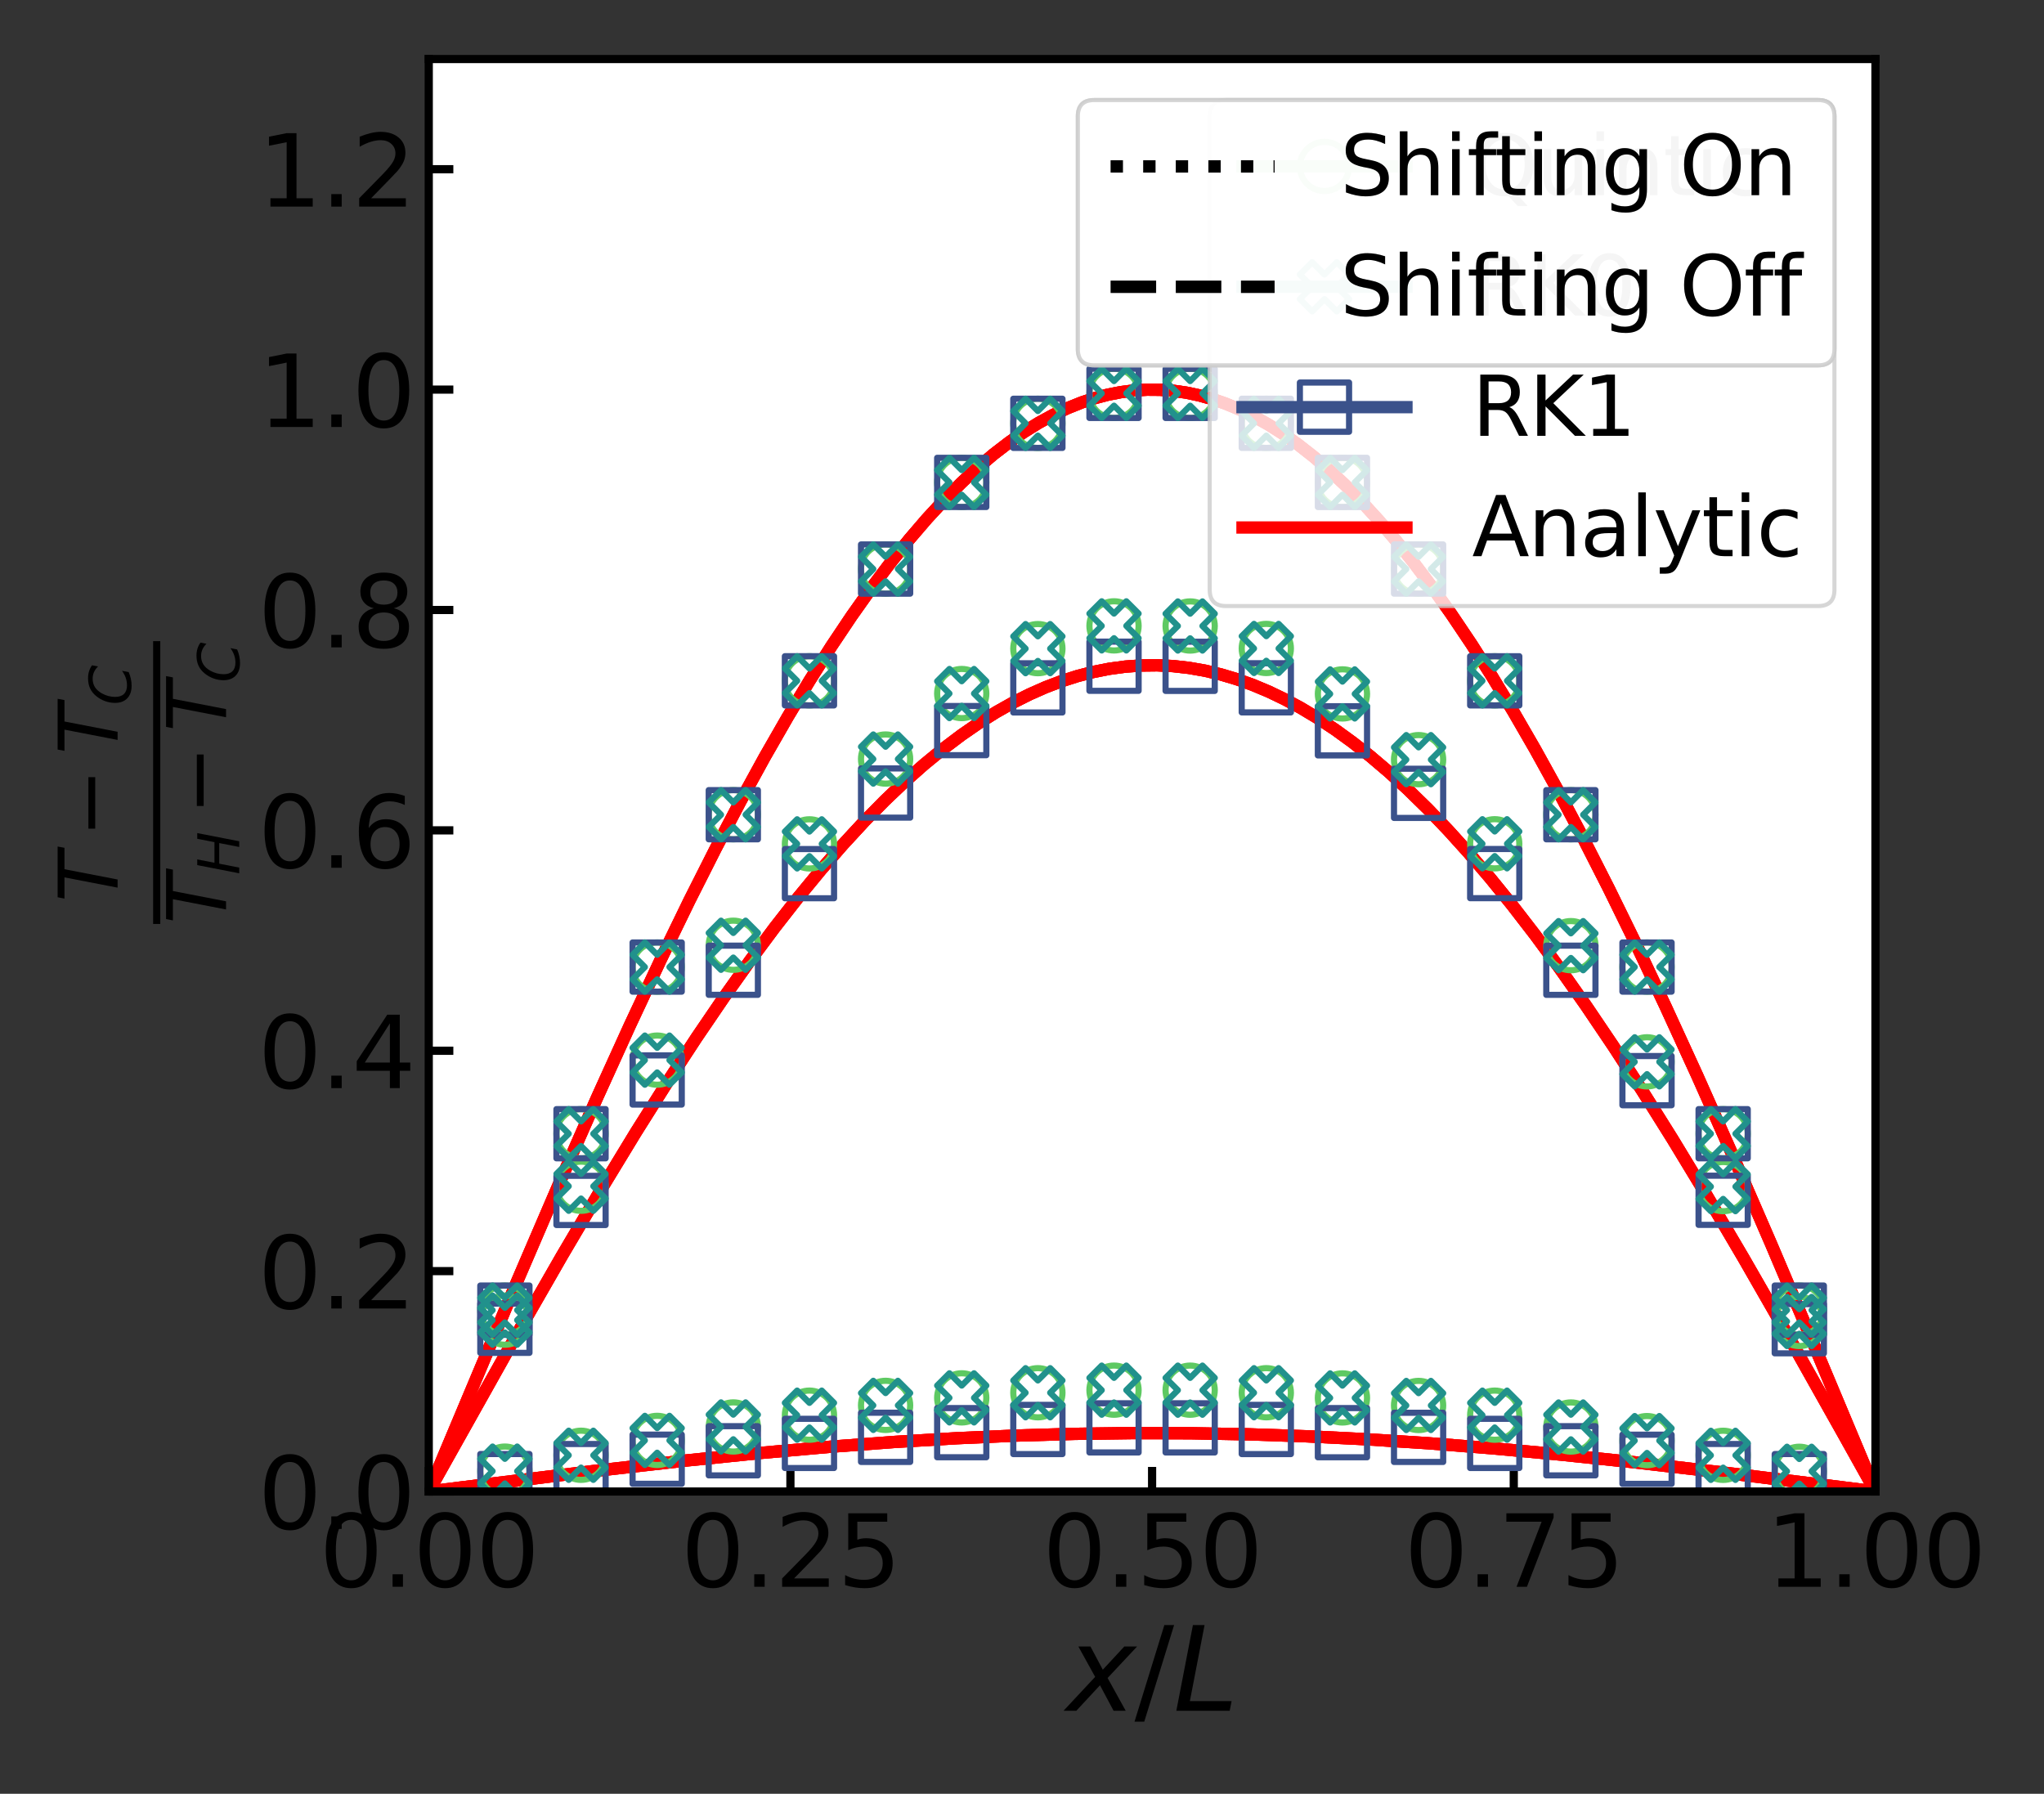 <?xml version="1.0" encoding="utf-8" standalone="no"?>
<!DOCTYPE svg PUBLIC "-//W3C//DTD SVG 1.1//EN"
  "http://www.w3.org/Graphics/SVG/1.1/DTD/svg11.dtd">
<svg xmlns:xlink="http://www.w3.org/1999/xlink" width="498.611pt" height="437.526pt" viewBox="0 0 498.611 437.526" xmlns="http://www.w3.org/2000/svg" version="1.1">
 <rect x="0" y="0" width="498.611" height="437.526" fill="#333333" stroke="none"/>
 <defs>
  <style type="text/css">*{stroke-linejoin: round; stroke-linecap: butt}</style>
 </defs>
 <g id="figure_1">
  <g id="patch_1">
   <path d="M 0 437.526 
L 498.611 437.526 
L 498.611 0 
L 0 0 
L 0 437.526 
z
" style="fill: none"/>
  </g>
  <g id="axes_1">
   <g id="patch_2">
    <path d="M 104.588 363.8 
L 457.493 363.8 
L 457.493 14.4 
L 104.588 14.4 
z
" style="fill: #ffffff"/>
   </g>
   <g id="line2d_1">
    <path d="M 104.588 363.8 
L 125.43 314.218 
L 136.381 288.743 
L 145.565 267.916 
L 153.69 250.022 
L 161.109 234.201 
L 168.174 219.658 
L 174.533 207.055 
L 180.538 195.612 
L 186.543 184.65 
L 192.196 174.8 
L 197.494 166 
L 202.793 157.639 
L 207.739 150.25 
L 212.685 143.274 
L 217.277 137.179 
L 221.869 131.463 
L 226.108 126.531 
L 230.347 121.936 
L 234.587 117.686 
L 238.472 114.098 
L 242.358 110.809 
L 246.244 107.822 
L 249.777 105.373 
L 253.309 103.179 
L 256.842 101.243 
L 260.374 99.566 
L 263.907 98.151 
L 267.086 97.102 
L 270.266 96.266 
L 273.445 95.645 
L 276.624 95.238 
L 279.804 95.047 
L 282.983 95.071 
L 286.162 95.31 
L 289.342 95.764 
L 292.521 96.433 
L 295.7 97.316 
L 298.88 98.413 
L 302.412 99.881 
L 305.945 101.609 
L 309.477 103.597 
L 313.01 105.842 
L 316.542 108.342 
L 320.428 111.384 
L 324.314 114.728 
L 328.2 118.37 
L 332.086 122.306 
L 336.325 126.929 
L 340.564 131.889 
L 344.803 137.179 
L 349.395 143.274 
L 353.988 149.738 
L 358.933 157.098 
L 363.879 164.859 
L 369.178 173.602 
L 374.477 182.768 
L 380.129 192.989 
L 386.134 204.321 
L 392.493 216.816 
L 399.205 230.515 
L 406.27 245.448 
L 414.042 262.412 
L 422.52 281.47 
L 432.058 303.464 
L 444.069 331.758 
L 457.493 363.8 
L 457.493 363.8 
" clip-path="url(#p57c25a1bf6)" style="fill: none; stroke: #ff0000; stroke-width: 3; stroke-linecap: square"/>
   </g>
   <g id="line2d_2">
    <path d="M 104.588 363.8 
L 125.783 325.998 
L 137.087 306.301 
L 146.625 290.127 
L 155.103 276.192 
L 162.875 263.854 
L 169.94 253.052 
L 176.652 243.194 
L 183.011 234.252 
L 189.016 226.188 
L 194.668 218.956 
L 200.32 212.091 
L 205.619 206.004 
L 210.918 200.267 
L 215.864 195.242 
L 220.809 190.542 
L 225.402 186.479 
L 229.994 182.712 
L 234.587 179.248 
L 238.826 176.324 
L 243.065 173.667 
L 247.304 171.28 
L 251.19 169.334 
L 255.076 167.619 
L 258.961 166.14 
L 262.847 164.897 
L 266.733 163.892 
L 270.619 163.126 
L 274.505 162.601 
L 278.391 162.316 
L 282.276 162.272 
L 286.162 162.469 
L 290.048 162.907 
L 293.934 163.586 
L 297.82 164.504 
L 301.706 165.66 
L 305.591 167.054 
L 309.477 168.683 
L 313.363 170.546 
L 317.249 172.639 
L 321.488 175.184 
L 325.727 177.998 
L 329.966 181.075 
L 334.205 184.414 
L 338.798 188.318 
L 343.39 192.516 
L 348.336 197.356 
L 353.281 202.519 
L 358.227 207.995 
L 363.526 214.196 
L 368.825 220.73 
L 374.477 228.051 
L 380.482 236.205 
L 386.841 245.235 
L 393.553 255.179 
L 400.618 266.064 
L 408.036 277.908 
L 416.161 291.308 
L 425.346 306.909 
L 435.944 325.375 
L 449.721 349.868 
L 457.493 363.8 
L 457.493 363.8 
" clip-path="url(#p57c25a1bf6)" style="fill: none; stroke: #ff0000; stroke-width: 3; stroke-linecap: square"/>
   </g>
   <g id="line2d_3">
    <path d="M 104.588 363.8 
L 145.212 358.754 
L 167.114 356.265 
L 185.484 354.394 
L 202.44 352.889 
L 218.337 351.702 
L 233.527 350.794 
L 248.01 350.149 
L 262.141 349.739 
L 276.271 349.55 
L 290.401 349.587 
L 304.532 349.848 
L 318.662 350.33 
L 333.146 351.044 
L 348.336 352.021 
L 364.232 353.273 
L 380.835 354.805 
L 399.205 356.727 
L 420.4 359.176 
L 449.014 362.725 
L 457.493 363.8 
L 457.493 363.8 
" clip-path="url(#p57c25a1bf6)" style="fill: none; stroke: #ff0000; stroke-width: 3; stroke-linecap: square"/>
   </g>
   <g id="line2d_4">
    <path d="M 104.588 363.8 
L 125.43 314.218 
L 136.381 288.743 
L 145.565 267.916 
L 153.69 250.022 
L 161.109 234.201 
L 168.174 219.658 
L 174.533 207.055 
L 180.538 195.612 
L 186.543 184.65 
L 192.196 174.8 
L 197.494 166 
L 202.793 157.639 
L 207.739 150.25 
L 212.685 143.274 
L 217.277 137.179 
L 221.869 131.463 
L 226.108 126.531 
L 230.347 121.936 
L 234.587 117.686 
L 238.472 114.098 
L 242.358 110.809 
L 246.244 107.822 
L 249.777 105.373 
L 253.309 103.179 
L 256.842 101.243 
L 260.374 99.566 
L 263.907 98.151 
L 267.086 97.102 
L 270.266 96.266 
L 273.445 95.645 
L 276.624 95.238 
L 279.804 95.047 
L 282.983 95.071 
L 286.162 95.31 
L 289.342 95.764 
L 292.521 96.433 
L 295.7 97.316 
L 298.88 98.413 
L 302.412 99.881 
L 305.945 101.609 
L 309.477 103.597 
L 313.01 105.842 
L 316.542 108.342 
L 320.428 111.384 
L 324.314 114.728 
L 328.2 118.37 
L 332.086 122.306 
L 336.325 126.929 
L 340.564 131.889 
L 344.803 137.179 
L 349.395 143.274 
L 353.988 149.738 
L 358.933 157.098 
L 363.879 164.859 
L 369.178 173.602 
L 374.477 182.768 
L 380.129 192.989 
L 386.134 204.321 
L 392.493 216.816 
L 399.205 230.515 
L 406.27 245.448 
L 414.042 262.412 
L 422.52 281.47 
L 432.058 303.464 
L 444.069 331.758 
L 457.493 363.8 
L 457.493 363.8 
" clip-path="url(#p57c25a1bf6)" style="fill: none; stroke: #ff0000; stroke-width: 3; stroke-linecap: square"/>
   </g>
   <g id="line2d_5">
    <path d="M 104.588 363.8 
L 125.783 325.998 
L 137.087 306.301 
L 146.625 290.127 
L 155.103 276.192 
L 162.875 263.854 
L 169.94 253.052 
L 176.652 243.194 
L 183.011 234.252 
L 189.016 226.188 
L 194.668 218.956 
L 200.32 212.091 
L 205.619 206.004 
L 210.918 200.267 
L 215.864 195.242 
L 220.809 190.542 
L 225.402 186.479 
L 229.994 182.712 
L 234.587 179.248 
L 238.826 176.324 
L 243.065 173.667 
L 247.304 171.28 
L 251.19 169.334 
L 255.076 167.619 
L 258.961 166.14 
L 262.847 164.897 
L 266.733 163.892 
L 270.619 163.126 
L 274.505 162.601 
L 278.391 162.316 
L 282.276 162.272 
L 286.162 162.469 
L 290.048 162.907 
L 293.934 163.586 
L 297.82 164.504 
L 301.706 165.66 
L 305.591 167.054 
L 309.477 168.683 
L 313.363 170.546 
L 317.249 172.639 
L 321.488 175.184 
L 325.727 177.998 
L 329.966 181.075 
L 334.205 184.414 
L 338.798 188.318 
L 343.39 192.516 
L 348.336 197.356 
L 353.281 202.519 
L 358.227 207.995 
L 363.526 214.196 
L 368.825 220.73 
L 374.477 228.051 
L 380.482 236.205 
L 386.841 245.235 
L 393.553 255.179 
L 400.618 266.064 
L 408.036 277.908 
L 416.161 291.308 
L 425.346 306.909 
L 435.944 325.375 
L 449.721 349.868 
L 457.493 363.8 
L 457.493 363.8 
" clip-path="url(#p57c25a1bf6)" style="fill: none; stroke: #ff0000; stroke-width: 3; stroke-linecap: square"/>
   </g>
   <g id="line2d_6">
    <path d="M 104.588 363.8 
L 145.212 358.754 
L 167.114 356.265 
L 185.484 354.394 
L 202.44 352.889 
L 218.337 351.702 
L 233.527 350.794 
L 248.01 350.149 
L 262.141 349.739 
L 276.271 349.55 
L 290.401 349.587 
L 304.532 349.848 
L 318.662 350.33 
L 333.146 351.044 
L 348.336 352.021 
L 364.232 353.273 
L 380.835 354.805 
L 399.205 356.727 
L 420.4 359.176 
L 449.014 362.725 
L 457.493 363.8 
L 457.493 363.8 
" clip-path="url(#p57c25a1bf6)" style="fill: none; stroke: #ff0000; stroke-width: 3; stroke-linecap: square"/>
   </g>
   <g id="line2d_7">
    <path d="M 104.588 363.8 
L 125.43 314.218 
L 136.381 288.743 
L 145.565 267.916 
L 153.69 250.022 
L 161.109 234.201 
L 168.174 219.658 
L 174.533 207.055 
L 180.538 195.612 
L 186.543 184.65 
L 192.196 174.8 
L 197.494 166 
L 202.793 157.639 
L 207.739 150.25 
L 212.685 143.274 
L 217.277 137.179 
L 221.869 131.463 
L 226.108 126.531 
L 230.347 121.936 
L 234.587 117.686 
L 238.472 114.098 
L 242.358 110.809 
L 246.244 107.822 
L 249.777 105.373 
L 253.309 103.179 
L 256.842 101.243 
L 260.374 99.566 
L 263.907 98.151 
L 267.086 97.102 
L 270.266 96.266 
L 273.445 95.645 
L 276.624 95.238 
L 279.804 95.047 
L 282.983 95.071 
L 286.162 95.31 
L 289.342 95.764 
L 292.521 96.433 
L 295.7 97.316 
L 298.88 98.413 
L 302.412 99.881 
L 305.945 101.609 
L 309.477 103.597 
L 313.01 105.842 
L 316.542 108.342 
L 320.428 111.384 
L 324.314 114.728 
L 328.2 118.37 
L 332.086 122.306 
L 336.325 126.929 
L 340.564 131.889 
L 344.803 137.179 
L 349.395 143.274 
L 353.988 149.738 
L 358.933 157.098 
L 363.879 164.859 
L 369.178 173.602 
L 374.477 182.768 
L 380.129 192.989 
L 386.134 204.321 
L 392.493 216.816 
L 399.205 230.515 
L 406.27 245.448 
L 414.042 262.412 
L 422.52 281.47 
L 432.058 303.464 
L 444.069 331.758 
L 457.493 363.8 
L 457.493 363.8 
" clip-path="url(#p57c25a1bf6)" style="fill: none; stroke: #ff0000; stroke-width: 3; stroke-linecap: square"/>
   </g>
   <g id="line2d_8">
    <path d="M 104.588 363.8 
L 125.783 325.998 
L 137.087 306.301 
L 146.625 290.127 
L 155.103 276.192 
L 162.875 263.854 
L 169.94 253.052 
L 176.652 243.194 
L 183.011 234.252 
L 189.016 226.188 
L 194.668 218.956 
L 200.32 212.091 
L 205.619 206.004 
L 210.918 200.267 
L 215.864 195.242 
L 220.809 190.542 
L 225.402 186.479 
L 229.994 182.712 
L 234.587 179.248 
L 238.826 176.324 
L 243.065 173.667 
L 247.304 171.28 
L 251.19 169.334 
L 255.076 167.619 
L 258.961 166.14 
L 262.847 164.897 
L 266.733 163.892 
L 270.619 163.126 
L 274.505 162.601 
L 278.391 162.316 
L 282.276 162.272 
L 286.162 162.469 
L 290.048 162.907 
L 293.934 163.586 
L 297.82 164.504 
L 301.706 165.66 
L 305.591 167.054 
L 309.477 168.683 
L 313.363 170.546 
L 317.249 172.639 
L 321.488 175.184 
L 325.727 177.998 
L 329.966 181.075 
L 334.205 184.414 
L 338.798 188.318 
L 343.39 192.516 
L 348.336 197.356 
L 353.281 202.519 
L 358.227 207.995 
L 363.526 214.196 
L 368.825 220.73 
L 374.477 228.051 
L 380.482 236.205 
L 386.841 245.235 
L 393.553 255.179 
L 400.618 266.064 
L 408.036 277.908 
L 416.161 291.308 
L 425.346 306.909 
L 435.944 325.375 
L 449.721 349.868 
L 457.493 363.8 
L 457.493 363.8 
" clip-path="url(#p57c25a1bf6)" style="fill: none; stroke: #ff0000; stroke-width: 3; stroke-linecap: square"/>
   </g>
   <g id="line2d_9">
    <path d="M 104.588 363.8 
L 145.212 358.754 
L 167.114 356.265 
L 185.484 354.394 
L 202.44 352.889 
L 218.337 351.702 
L 233.527 350.794 
L 248.01 350.149 
L 262.141 349.739 
L 276.271 349.55 
L 290.401 349.587 
L 304.532 349.848 
L 318.662 350.33 
L 333.146 351.044 
L 348.336 352.021 
L 364.232 353.273 
L 380.835 354.805 
L 399.205 356.727 
L 420.4 359.176 
L 449.014 362.725 
L 457.493 363.8 
L 457.493 363.8 
" clip-path="url(#p57c25a1bf6)" style="fill: none; stroke: #ff0000; stroke-width: 3; stroke-linecap: square"/>
   </g>
   <g id="matplotlib.axis_1">
    <g id="xtick_1">
     <g id="line2d_10">
      <defs>
       <path id="mec85160f20" d="M 0 0 
L 0 -6 
" style="stroke: #000000; stroke-width: 2"/>
      </defs>
      <g>
       <use xlink:href="#mec85160f20" x="104.588" y="363.8" style="stroke: #000000; stroke-width: 2"/>
      </g>
     </g>
     <g id="text_1">
      <!-- 0.00 -->
      <g transform="translate(77.869 387.036)scale(0.24 -0.24)">
       <defs>
        <path id="DejaVuSans-30" d="M 2034 4250 
Q 1547 4250 1301 3770 
Q 1056 3291 1056 2328 
Q 1056 1369 1301 889 
Q 1547 409 2034 409 
Q 2525 409 2770 889 
Q 3016 1369 3016 2328 
Q 3016 3291 2770 3770 
Q 2525 4250 2034 4250 
z
M 2034 4750 
Q 2819 4750 3233 4129 
Q 3647 3509 3647 2328 
Q 3647 1150 3233 529 
Q 2819 -91 2034 -91 
Q 1250 -91 836 529 
Q 422 1150 422 2328 
Q 422 3509 836 4129 
Q 1250 4750 2034 4750 
z
" transform="scale(0.016)"/>
        <path id="DejaVuSans-2e" d="M 684 794 
L 1344 794 
L 1344 0 
L 684 0 
L 684 794 
z
" transform="scale(0.016)"/>
       </defs>
       <use xlink:href="#DejaVuSans-30"/>
       <use xlink:href="#DejaVuSans-2e" x="63.623"/>
       <use xlink:href="#DejaVuSans-30" x="95.41"/>
       <use xlink:href="#DejaVuSans-30" x="159.033"/>
      </g>
     </g>
    </g>
    <g id="xtick_2">
     <g id="line2d_11">
      <g>
       <use xlink:href="#mec85160f20" x="192.814" y="363.8" style="stroke: #000000; stroke-width: 2"/>
      </g>
     </g>
     <g id="text_2">
      <!-- 0.25 -->
      <g transform="translate(166.095 387.036)scale(0.24 -0.24)">
       <defs>
        <path id="DejaVuSans-32" d="M 1228 531 
L 3431 531 
L 3431 0 
L 469 0 
L 469 531 
Q 828 903 1448 1529 
Q 2069 2156 2228 2338 
Q 2531 2678 2651 2914 
Q 2772 3150 2772 3378 
Q 2772 3750 2511 3984 
Q 2250 4219 1831 4219 
Q 1534 4219 1204 4116 
Q 875 4013 500 3803 
L 500 4441 
Q 881 4594 1212 4672 
Q 1544 4750 1819 4750 
Q 2544 4750 2975 4387 
Q 3406 4025 3406 3419 
Q 3406 3131 3298 2873 
Q 3191 2616 2906 2266 
Q 2828 2175 2409 1742 
Q 1991 1309 1228 531 
z
" transform="scale(0.016)"/>
        <path id="DejaVuSans-35" d="M 691 4666 
L 3169 4666 
L 3169 4134 
L 1269 4134 
L 1269 2991 
Q 1406 3038 1543 3061 
Q 1681 3084 1819 3084 
Q 2600 3084 3056 2656 
Q 3513 2228 3513 1497 
Q 3513 744 3044 326 
Q 2575 -91 1722 -91 
Q 1428 -91 1123 -41 
Q 819 9 494 109 
L 494 744 
Q 775 591 1075 516 
Q 1375 441 1709 441 
Q 2250 441 2565 725 
Q 2881 1009 2881 1497 
Q 2881 1984 2565 2268 
Q 2250 2553 1709 2553 
Q 1456 2553 1204 2497 
Q 953 2441 691 2322 
L 691 4666 
z
" transform="scale(0.016)"/>
       </defs>
       <use xlink:href="#DejaVuSans-30"/>
       <use xlink:href="#DejaVuSans-2e" x="63.623"/>
       <use xlink:href="#DejaVuSans-32" x="95.41"/>
       <use xlink:href="#DejaVuSans-35" x="159.033"/>
      </g>
     </g>
    </g>
    <g id="xtick_3">
     <g id="line2d_12">
      <g>
       <use xlink:href="#mec85160f20" x="281.04" y="363.8" style="stroke: #000000; stroke-width: 2"/>
      </g>
     </g>
     <g id="text_3">
      <!-- 0.50 -->
      <g transform="translate(254.321 387.036)scale(0.24 -0.24)">
       <use xlink:href="#DejaVuSans-30"/>
       <use xlink:href="#DejaVuSans-2e" x="63.623"/>
       <use xlink:href="#DejaVuSans-35" x="95.41"/>
       <use xlink:href="#DejaVuSans-30" x="159.033"/>
      </g>
     </g>
    </g>
    <g id="xtick_4">
     <g id="line2d_13">
      <g>
       <use xlink:href="#mec85160f20" x="369.266" y="363.8" style="stroke: #000000; stroke-width: 2"/>
      </g>
     </g>
     <g id="text_4">
      <!-- 0.75 -->
      <g transform="translate(342.548 387.036)scale(0.24 -0.24)">
       <defs>
        <path id="DejaVuSans-37" d="M 525 4666 
L 3525 4666 
L 3525 4397 
L 1831 0 
L 1172 0 
L 2766 4134 
L 525 4134 
L 525 4666 
z
" transform="scale(0.016)"/>
       </defs>
       <use xlink:href="#DejaVuSans-30"/>
       <use xlink:href="#DejaVuSans-2e" x="63.623"/>
       <use xlink:href="#DejaVuSans-37" x="95.41"/>
       <use xlink:href="#DejaVuSans-35" x="159.033"/>
      </g>
     </g>
    </g>
    <g id="xtick_5">
     <g id="line2d_14">
      <g>
       <use xlink:href="#mec85160f20" x="457.493" y="363.8" style="stroke: #000000; stroke-width: 2"/>
      </g>
     </g>
     <g id="text_5">
      <!-- 1.00 -->
      <g transform="translate(430.774 387.036)scale(0.24 -0.24)">
       <defs>
        <path id="DejaVuSans-31" d="M 794 531 
L 1825 531 
L 1825 4091 
L 703 3866 
L 703 4441 
L 1819 4666 
L 2450 4666 
L 2450 531 
L 3481 531 
L 3481 0 
L 794 0 
L 794 531 
z
" transform="scale(0.016)"/>
       </defs>
       <use xlink:href="#DejaVuSans-31"/>
       <use xlink:href="#DejaVuSans-2e" x="63.623"/>
       <use xlink:href="#DejaVuSans-30" x="95.41"/>
       <use xlink:href="#DejaVuSans-30" x="159.033"/>
      </g>
     </g>
    </g>
    <g id="text_6">
     <!-- $x/L$ -->
     <g transform="translate(260.18 417.303)scale(0.28 -0.28)">
      <defs>
       <path id="DejaVuSans-Oblique-78" d="M 3841 3500 
L 2234 1784 
L 3219 0 
L 2559 0 
L 1819 1388 
L 531 0 
L -166 0 
L 1556 1844 
L 641 3500 
L 1300 3500 
L 1972 2234 
L 3144 3500 
L 3841 3500 
z
" transform="scale(0.016)"/>
       <path id="DejaVuSans-2f" d="M 1625 4666 
L 2156 4666 
L 531 -594 
L 0 -594 
L 1625 4666 
z
" transform="scale(0.016)"/>
       <path id="DejaVuSans-Oblique-4c" d="M 1075 4666 
L 1709 4666 
L 909 525 
L 3181 525 
L 3078 0 
L 172 0 
L 1075 4666 
z
" transform="scale(0.016)"/>
      </defs>
      <use xlink:href="#DejaVuSans-Oblique-78" transform="translate(0 0.094)"/>
      <use xlink:href="#DejaVuSans-2f" transform="translate(59.18 0.094)"/>
      <use xlink:href="#DejaVuSans-Oblique-4c" transform="translate(92.871 0.094)"/>
     </g>
    </g>
   </g>
   <g id="matplotlib.axis_2">
    <g id="ytick_1">
     <g id="line2d_15">
      <defs>
       <path id="m212931cebd" d="M 0 0 
L 6 0 
" style="stroke: #000000; stroke-width: 2"/>
      </defs>
      <g>
       <use xlink:href="#m212931cebd" x="104.588" y="363.8" style="stroke: #000000; stroke-width: 2"/>
      </g>
     </g>
     <g id="text_7">
      <!-- 0.0 -->
      <g transform="translate(62.92 372.918)scale(0.24 -0.24)">
       <use xlink:href="#DejaVuSans-30"/>
       <use xlink:href="#DejaVuSans-2e" x="63.623"/>
       <use xlink:href="#DejaVuSans-30" x="95.41"/>
      </g>
     </g>
    </g>
    <g id="ytick_2">
     <g id="line2d_16">
      <g>
       <use xlink:href="#m212931cebd" x="104.588" y="310.046" style="stroke: #000000; stroke-width: 2"/>
      </g>
     </g>
     <g id="text_8">
      <!-- 0.2 -->
      <g transform="translate(62.92 319.164)scale(0.24 -0.24)">
       <use xlink:href="#DejaVuSans-30"/>
       <use xlink:href="#DejaVuSans-2e" x="63.623"/>
       <use xlink:href="#DejaVuSans-32" x="95.41"/>
      </g>
     </g>
    </g>
    <g id="ytick_3">
     <g id="line2d_17">
      <g>
       <use xlink:href="#m212931cebd" x="104.588" y="256.292" style="stroke: #000000; stroke-width: 2"/>
      </g>
     </g>
     <g id="text_9">
      <!-- 0.4 -->
      <g transform="translate(62.92 265.41)scale(0.24 -0.24)">
       <defs>
        <path id="DejaVuSans-34" d="M 2419 4116 
L 825 1625 
L 2419 1625 
L 2419 4116 
z
M 2253 4666 
L 3047 4666 
L 3047 1625 
L 3713 1625 
L 3713 1100 
L 3047 1100 
L 3047 0 
L 2419 0 
L 2419 1100 
L 313 1100 
L 313 1709 
L 2253 4666 
z
" transform="scale(0.016)"/>
       </defs>
       <use xlink:href="#DejaVuSans-30"/>
       <use xlink:href="#DejaVuSans-2e" x="63.623"/>
       <use xlink:href="#DejaVuSans-34" x="95.41"/>
      </g>
     </g>
    </g>
    <g id="ytick_4">
     <g id="line2d_18">
      <g>
       <use xlink:href="#m212931cebd" x="104.588" y="202.538" style="stroke: #000000; stroke-width: 2"/>
      </g>
     </g>
     <g id="text_10">
      <!-- 0.6 -->
      <g transform="translate(62.92 211.657)scale(0.24 -0.24)">
       <defs>
        <path id="DejaVuSans-36" d="M 2113 2584 
Q 1688 2584 1439 2293 
Q 1191 2003 1191 1497 
Q 1191 994 1439 701 
Q 1688 409 2113 409 
Q 2538 409 2786 701 
Q 3034 994 3034 1497 
Q 3034 2003 2786 2293 
Q 2538 2584 2113 2584 
z
M 3366 4563 
L 3366 3988 
Q 3128 4100 2886 4159 
Q 2644 4219 2406 4219 
Q 1781 4219 1451 3797 
Q 1122 3375 1075 2522 
Q 1259 2794 1537 2939 
Q 1816 3084 2150 3084 
Q 2853 3084 3261 2657 
Q 3669 2231 3669 1497 
Q 3669 778 3244 343 
Q 2819 -91 2113 -91 
Q 1303 -91 875 529 
Q 447 1150 447 2328 
Q 447 3434 972 4092 
Q 1497 4750 2381 4750 
Q 2619 4750 2861 4703 
Q 3103 4656 3366 4563 
z
" transform="scale(0.016)"/>
       </defs>
       <use xlink:href="#DejaVuSans-30"/>
       <use xlink:href="#DejaVuSans-2e" x="63.623"/>
       <use xlink:href="#DejaVuSans-36" x="95.41"/>
      </g>
     </g>
    </g>
    <g id="ytick_5">
     <g id="line2d_19">
      <g>
       <use xlink:href="#m212931cebd" x="104.588" y="148.785" style="stroke: #000000; stroke-width: 2"/>
      </g>
     </g>
     <g id="text_11">
      <!-- 0.8 -->
      <g transform="translate(62.92 157.903)scale(0.24 -0.24)">
       <defs>
        <path id="DejaVuSans-38" d="M 2034 2216 
Q 1584 2216 1326 1975 
Q 1069 1734 1069 1313 
Q 1069 891 1326 650 
Q 1584 409 2034 409 
Q 2484 409 2743 651 
Q 3003 894 3003 1313 
Q 3003 1734 2745 1975 
Q 2488 2216 2034 2216 
z
M 1403 2484 
Q 997 2584 770 2862 
Q 544 3141 544 3541 
Q 544 4100 942 4425 
Q 1341 4750 2034 4750 
Q 2731 4750 3128 4425 
Q 3525 4100 3525 3541 
Q 3525 3141 3298 2862 
Q 3072 2584 2669 2484 
Q 3125 2378 3379 2068 
Q 3634 1759 3634 1313 
Q 3634 634 3220 271 
Q 2806 -91 2034 -91 
Q 1263 -91 848 271 
Q 434 634 434 1313 
Q 434 1759 690 2068 
Q 947 2378 1403 2484 
z
M 1172 3481 
Q 1172 3119 1398 2916 
Q 1625 2713 2034 2713 
Q 2441 2713 2670 2916 
Q 2900 3119 2900 3481 
Q 2900 3844 2670 4047 
Q 2441 4250 2034 4250 
Q 1625 4250 1398 4047 
Q 1172 3844 1172 3481 
z
" transform="scale(0.016)"/>
       </defs>
       <use xlink:href="#DejaVuSans-30"/>
       <use xlink:href="#DejaVuSans-2e" x="63.623"/>
       <use xlink:href="#DejaVuSans-38" x="95.41"/>
      </g>
     </g>
    </g>
    <g id="ytick_6">
     <g id="line2d_20">
      <g>
       <use xlink:href="#m212931cebd" x="104.588" y="95.031" style="stroke: #000000; stroke-width: 2"/>
      </g>
     </g>
     <g id="text_12">
      <!-- 1.0 -->
      <g transform="translate(62.92 104.149)scale(0.24 -0.24)">
       <use xlink:href="#DejaVuSans-31"/>
       <use xlink:href="#DejaVuSans-2e" x="63.623"/>
       <use xlink:href="#DejaVuSans-30" x="95.41"/>
      </g>
     </g>
    </g>
    <g id="ytick_7">
     <g id="line2d_21">
      <g>
       <use xlink:href="#m212931cebd" x="104.588" y="41.277" style="stroke: #000000; stroke-width: 2"/>
      </g>
     </g>
     <g id="text_13">
      <!-- 1.2 -->
      <g transform="translate(62.92 50.395)scale(0.24 -0.24)">
       <use xlink:href="#DejaVuSans-31"/>
       <use xlink:href="#DejaVuSans-2e" x="63.623"/>
       <use xlink:href="#DejaVuSans-32" x="95.41"/>
      </g>
     </g>
    </g>
    <g id="text_14">
     <!-- $\frac{T-T_C}{T_H-T_C}$ -->
     <g transform="translate(44.64 225.36)rotate(-90)scale(0.28 -0.28)">
      <defs>
       <path id="DejaVuSans-Oblique-54" d="M 378 4666 
L 4325 4666 
L 4225 4134 
L 2559 4134 
L 1759 0 
L 1125 0 
L 1925 4134 
L 275 4134 
L 378 4666 
z
" transform="scale(0.016)"/>
       <path id="DejaVuSans-2212" d="M 678 2272 
L 4684 2272 
L 4684 1741 
L 678 1741 
L 678 2272 
z
" transform="scale(0.016)"/>
       <path id="DejaVuSans-Oblique-43" d="M 4447 4306 
L 4319 3641 
Q 4019 3944 3683 4091 
Q 3347 4238 2956 4238 
Q 2422 4238 2017 3981 
Q 1613 3725 1319 3200 
Q 1131 2863 1032 2486 
Q 934 2109 934 1728 
Q 934 1091 1264 756 
Q 1594 422 2222 422 
Q 2656 422 3056 561 
Q 3456 700 3834 978 
L 3688 231 
Q 3316 72 2936 -9 
Q 2556 -91 2175 -91 
Q 1278 -91 773 396 
Q 269 884 269 1753 
Q 269 2309 461 2846 
Q 653 3384 1013 3828 
Q 1394 4300 1883 4525 
Q 2372 4750 3022 4750 
Q 3422 4750 3780 4639 
Q 4138 4528 4447 4306 
z
" transform="scale(0.016)"/>
       <path id="DejaVuSans-Oblique-48" d="M 1081 4666 
L 1716 4666 
L 1344 2753 
L 3634 2753 
L 4006 4666 
L 4641 4666 
L 3731 0 
L 3097 0 
L 3531 2222 
L 1241 2222 
L 806 0 
L 172 0 
L 1081 4666 
z
" transform="scale(0.016)"/>
      </defs>
      <use xlink:href="#DejaVuSans-Oblique-54" transform="translate(19 56.966)scale(0.7)"/>
      <use xlink:href="#DejaVuSans-2212" transform="translate(75.396 56.966)scale(0.7)"/>
      <use xlink:href="#DejaVuSans-Oblique-54" transform="translate(147.687 56.966)scale(0.7)"/>
      <use xlink:href="#DejaVuSans-Oblique-43" transform="translate(190.445 45.481)scale(0.49)"/>
      <use xlink:href="#DejaVuSans-Oblique-54" transform="translate(0 -37.5)scale(0.7)"/>
      <use xlink:href="#DejaVuSans-Oblique-48" transform="translate(42.759 -48.984)scale(0.49)"/>
      <use xlink:href="#DejaVuSans-2212" transform="translate(95.156 -37.5)scale(0.7)"/>
      <use xlink:href="#DejaVuSans-Oblique-54" transform="translate(167.446 -37.5)scale(0.7)"/>
      <use xlink:href="#DejaVuSans-Oblique-43" transform="translate(210.205 -48.984)scale(0.49)"/>
      <path d="M 0 19.785 
L 0 26.035 
L 246.333 26.035 
L 246.333 19.785 
L 0 19.785 
z
"/>
     </g>
    </g>
   </g>
   <g id="line2d_22">
    <defs>
     <path id="m58cb792768" d="M 0 6 
C 1.591 6 3.117 5.368 4.243 4.243 
C 5.368 3.117 6 1.591 6 0 
C 6 -1.591 5.368 -3.117 4.243 -4.243 
C 3.117 -5.368 1.591 -6 0 -6 
C -1.591 -6 -3.117 -5.368 -4.243 -4.243 
C -5.368 -3.117 -6 -1.591 -6 0 
C -6 1.591 -5.368 3.117 -4.243 4.243 
C -3.117 5.368 -1.591 6 0 6 
z
" style="stroke: #5ec962; stroke-width: 1.5"/>
    </defs>
    <g clip-path="url(#p57c25a1bf6)">
     <use xlink:href="#m58cb792768" x="123.161" y="319.562" style="fill-opacity: 0; stroke: #5ec962; stroke-width: 1.5"/>
     <use xlink:href="#m58cb792768" x="141.735" y="276.531" style="fill-opacity: 0; stroke: #5ec962; stroke-width: 1.5"/>
     <use xlink:href="#m58cb792768" x="160.309" y="235.881" style="fill-opacity: 0; stroke: #5ec962; stroke-width: 1.5"/>
     <use xlink:href="#m58cb792768" x="178.883" y="198.718" style="fill-opacity: 0; stroke: #5ec962; stroke-width: 1.5"/>
     <use xlink:href="#m58cb792768" x="197.457" y="166.059" style="fill-opacity: 0; stroke: #5ec962; stroke-width: 1.5"/>
     <use xlink:href="#m58cb792768" x="216.031" y="138.798" style="fill-opacity: 0; stroke: #5ec962; stroke-width: 1.5"/>
     <use xlink:href="#m58cb792768" x="234.605" y="117.667" style="fill-opacity: 0; stroke: #5ec962; stroke-width: 1.5"/>
     <use xlink:href="#m58cb792768" x="253.179" y="103.255" style="fill-opacity: 0; stroke: #5ec962; stroke-width: 1.5"/>
     <use xlink:href="#m58cb792768" x="271.753" y="95.949" style="fill-opacity: 0; stroke: #5ec962; stroke-width: 1.5"/>
     <use xlink:href="#m58cb792768" x="290.327" y="95.951" style="fill-opacity: 0; stroke: #5ec962; stroke-width: 1.5"/>
     <use xlink:href="#m58cb792768" x="308.901" y="103.255" style="fill-opacity: 0; stroke: #5ec962; stroke-width: 1.5"/>
     <use xlink:href="#m58cb792768" x="327.475" y="117.67" style="fill-opacity: 0; stroke: #5ec962; stroke-width: 1.5"/>
     <use xlink:href="#m58cb792768" x="346.049" y="138.797" style="fill-opacity: 0; stroke: #5ec962; stroke-width: 1.5"/>
     <use xlink:href="#m58cb792768" x="364.623" y="166.061" style="fill-opacity: 0; stroke: #5ec962; stroke-width: 1.5"/>
     <use xlink:href="#m58cb792768" x="383.197" y="198.72" style="fill-opacity: 0; stroke: #5ec962; stroke-width: 1.5"/>
     <use xlink:href="#m58cb792768" x="401.771" y="235.88" style="fill-opacity: 0; stroke: #5ec962; stroke-width: 1.5"/>
     <use xlink:href="#m58cb792768" x="420.345" y="276.531" style="fill-opacity: 0; stroke: #5ec962; stroke-width: 1.5"/>
     <use xlink:href="#m58cb792768" x="438.919" y="319.562" style="fill-opacity: 0; stroke: #5ec962; stroke-width: 1.5"/>
    </g>
   </g>
   <g id="line2d_23">
    <g clip-path="url(#p57c25a1bf6)">
     <use xlink:href="#m58cb792768" x="123.161" y="322.001" style="fill-opacity: 0; stroke: #5ec962; stroke-width: 1.5"/>
     <use xlink:href="#m58cb792768" x="141.735" y="289.338" style="fill-opacity: 0; stroke: #5ec962; stroke-width: 1.5"/>
     <use xlink:href="#m58cb792768" x="160.309" y="258.58" style="fill-opacity: 0; stroke: #5ec962; stroke-width: 1.5"/>
     <use xlink:href="#m58cb792768" x="178.883" y="230.56" style="fill-opacity: 0; stroke: #5ec962; stroke-width: 1.5"/>
     <use xlink:href="#m58cb792768" x="197.457" y="205.831" style="fill-opacity: 0; stroke: #5ec962; stroke-width: 1.5"/>
     <use xlink:href="#m58cb792768" x="216.031" y="185.141" style="fill-opacity: 0; stroke: #5ec962; stroke-width: 1.5"/>
     <use xlink:href="#m58cb792768" x="234.605" y="169.165" style="fill-opacity: 0; stroke: #5ec962; stroke-width: 1.5"/>
     <use xlink:href="#m58cb792768" x="253.179" y="158.211" style="fill-opacity: 0; stroke: #5ec962; stroke-width: 1.5"/>
     <use xlink:href="#m58cb792768" x="271.753" y="152.659" style="fill-opacity: 0; stroke: #5ec962; stroke-width: 1.5"/>
     <use xlink:href="#m58cb792768" x="290.327" y="152.689" style="fill-opacity: 0; stroke: #5ec962; stroke-width: 1.5"/>
     <use xlink:href="#m58cb792768" x="308.901" y="158.169" style="fill-opacity: 0; stroke: #5ec962; stroke-width: 1.5"/>
     <use xlink:href="#m58cb792768" x="327.475" y="169.255" style="fill-opacity: 0; stroke: #5ec962; stroke-width: 1.5"/>
     <use xlink:href="#m58cb792768" x="346.049" y="185.288" style="fill-opacity: 0; stroke: #5ec962; stroke-width: 1.5"/>
     <use xlink:href="#m58cb792768" x="364.623" y="205.808" style="fill-opacity: 0; stroke: #5ec962; stroke-width: 1.5"/>
     <use xlink:href="#m58cb792768" x="383.197" y="230.659" style="fill-opacity: 0; stroke: #5ec962; stroke-width: 1.5"/>
     <use xlink:href="#m58cb792768" x="401.771" y="258.996" style="fill-opacity: 0; stroke: #5ec962; stroke-width: 1.5"/>
     <use xlink:href="#m58cb792768" x="420.345" y="289.429" style="fill-opacity: 0; stroke: #5ec962; stroke-width: 1.5"/>
     <use xlink:href="#m58cb792768" x="438.919" y="322.327" style="fill-opacity: 0; stroke: #5ec962; stroke-width: 1.5"/>
    </g>
   </g>
   <g id="line2d_24">
    <g clip-path="url(#p57c25a1bf6)">
     <use xlink:href="#m58cb792768" x="123.161" y="358.831" style="fill-opacity: 0; stroke: #5ec962; stroke-width: 1.5"/>
     <use xlink:href="#m58cb792768" x="141.735" y="354.96" style="fill-opacity: 0; stroke: #5ec962; stroke-width: 1.5"/>
     <use xlink:href="#m58cb792768" x="160.309" y="351.335" style="fill-opacity: 0; stroke: #5ec962; stroke-width: 1.5"/>
     <use xlink:href="#m58cb792768" x="178.883" y="348.054" style="fill-opacity: 0; stroke: #5ec962; stroke-width: 1.5"/>
     <use xlink:href="#m58cb792768" x="197.457" y="345.179" style="fill-opacity: 0; stroke: #5ec962; stroke-width: 1.5"/>
     <use xlink:href="#m58cb792768" x="216.031" y="342.791" style="fill-opacity: 0; stroke: #5ec962; stroke-width: 1.5"/>
     <use xlink:href="#m58cb792768" x="234.605" y="340.959" style="fill-opacity: 0; stroke: #5ec962; stroke-width: 1.5"/>
     <use xlink:href="#m58cb792768" x="253.179" y="339.709" style="fill-opacity: 0; stroke: #5ec962; stroke-width: 1.5"/>
     <use xlink:href="#m58cb792768" x="271.753" y="339.078" style="fill-opacity: 0; stroke: #5ec962; stroke-width: 1.5"/>
     <use xlink:href="#m58cb792768" x="290.327" y="339.082" style="fill-opacity: 0; stroke: #5ec962; stroke-width: 1.5"/>
     <use xlink:href="#m58cb792768" x="308.901" y="339.706" style="fill-opacity: 0; stroke: #5ec962; stroke-width: 1.5"/>
     <use xlink:href="#m58cb792768" x="327.475" y="340.972" style="fill-opacity: 0; stroke: #5ec962; stroke-width: 1.5"/>
     <use xlink:href="#m58cb792768" x="346.049" y="342.811" style="fill-opacity: 0; stroke: #5ec962; stroke-width: 1.5"/>
     <use xlink:href="#m58cb792768" x="364.623" y="345.18" style="fill-opacity: 0; stroke: #5ec962; stroke-width: 1.5"/>
     <use xlink:href="#m58cb792768" x="383.197" y="348.068" style="fill-opacity: 0; stroke: #5ec962; stroke-width: 1.5"/>
     <use xlink:href="#m58cb792768" x="401.771" y="351.386" style="fill-opacity: 0; stroke: #5ec962; stroke-width: 1.5"/>
     <use xlink:href="#m58cb792768" x="420.345" y="354.973" style="fill-opacity: 0; stroke: #5ec962; stroke-width: 1.5"/>
     <use xlink:href="#m58cb792768" x="438.919" y="358.871" style="fill-opacity: 0; stroke: #5ec962; stroke-width: 1.5"/>
    </g>
   </g>
   <g id="line2d_25">
    <defs>
     <path id="m220820a980" d="M -6 6 
L 6 6 
L 6 -6 
L -6 -6 
z
" style="stroke: #3b528b; stroke-width: 1.5; stroke-linejoin: miter"/>
    </defs>
    <g clip-path="url(#p57c25a1bf6)">
     <use xlink:href="#m220820a980" x="123.161" y="319.562" style="fill-opacity: 0; stroke: #3b528b; stroke-width: 1.5; stroke-linejoin: miter"/>
     <use xlink:href="#m220820a980" x="141.735" y="276.531" style="fill-opacity: 0; stroke: #3b528b; stroke-width: 1.5; stroke-linejoin: miter"/>
     <use xlink:href="#m220820a980" x="160.309" y="235.881" style="fill-opacity: 0; stroke: #3b528b; stroke-width: 1.5; stroke-linejoin: miter"/>
     <use xlink:href="#m220820a980" x="178.883" y="198.718" style="fill-opacity: 0; stroke: #3b528b; stroke-width: 1.5; stroke-linejoin: miter"/>
     <use xlink:href="#m220820a980" x="197.457" y="166.059" style="fill-opacity: 0; stroke: #3b528b; stroke-width: 1.5; stroke-linejoin: miter"/>
     <use xlink:href="#m220820a980" x="216.031" y="138.798" style="fill-opacity: 0; stroke: #3b528b; stroke-width: 1.5; stroke-linejoin: miter"/>
     <use xlink:href="#m220820a980" x="234.605" y="117.667" style="fill-opacity: 0; stroke: #3b528b; stroke-width: 1.5; stroke-linejoin: miter"/>
     <use xlink:href="#m220820a980" x="253.179" y="103.255" style="fill-opacity: 0; stroke: #3b528b; stroke-width: 1.5; stroke-linejoin: miter"/>
     <use xlink:href="#m220820a980" x="271.753" y="95.949" style="fill-opacity: 0; stroke: #3b528b; stroke-width: 1.5; stroke-linejoin: miter"/>
     <use xlink:href="#m220820a980" x="290.327" y="95.951" style="fill-opacity: 0; stroke: #3b528b; stroke-width: 1.5; stroke-linejoin: miter"/>
     <use xlink:href="#m220820a980" x="308.901" y="103.255" style="fill-opacity: 0; stroke: #3b528b; stroke-width: 1.5; stroke-linejoin: miter"/>
     <use xlink:href="#m220820a980" x="327.475" y="117.67" style="fill-opacity: 0; stroke: #3b528b; stroke-width: 1.5; stroke-linejoin: miter"/>
     <use xlink:href="#m220820a980" x="346.049" y="138.797" style="fill-opacity: 0; stroke: #3b528b; stroke-width: 1.5; stroke-linejoin: miter"/>
     <use xlink:href="#m220820a980" x="364.623" y="166.061" style="fill-opacity: 0; stroke: #3b528b; stroke-width: 1.5; stroke-linejoin: miter"/>
     <use xlink:href="#m220820a980" x="383.197" y="198.72" style="fill-opacity: 0; stroke: #3b528b; stroke-width: 1.5; stroke-linejoin: miter"/>
     <use xlink:href="#m220820a980" x="401.771" y="235.88" style="fill-opacity: 0; stroke: #3b528b; stroke-width: 1.5; stroke-linejoin: miter"/>
     <use xlink:href="#m220820a980" x="420.345" y="276.531" style="fill-opacity: 0; stroke: #3b528b; stroke-width: 1.5; stroke-linejoin: miter"/>
     <use xlink:href="#m220820a980" x="438.919" y="319.562" style="fill-opacity: 0; stroke: #3b528b; stroke-width: 1.5; stroke-linejoin: miter"/>
    </g>
   </g>
   <g id="line2d_26">
    <g clip-path="url(#p57c25a1bf6)">
     <use xlink:href="#m220820a980" x="123.161" y="323.978" style="fill-opacity: 0; stroke: #3b528b; stroke-width: 1.5; stroke-linejoin: miter"/>
     <use xlink:href="#m220820a980" x="141.735" y="292.8" style="fill-opacity: 0; stroke: #3b528b; stroke-width: 1.5; stroke-linejoin: miter"/>
     <use xlink:href="#m220820a980" x="160.309" y="263.42" style="fill-opacity: 0; stroke: #3b528b; stroke-width: 1.5; stroke-linejoin: miter"/>
     <use xlink:href="#m220820a980" x="178.883" y="236.655" style="fill-opacity: 0; stroke: #3b528b; stroke-width: 1.5; stroke-linejoin: miter"/>
     <use xlink:href="#m220820a980" x="197.457" y="213.096" style="fill-opacity: 0; stroke: #3b528b; stroke-width: 1.5; stroke-linejoin: miter"/>
     <use xlink:href="#m220820a980" x="216.031" y="193.431" style="fill-opacity: 0; stroke: #3b528b; stroke-width: 1.5; stroke-linejoin: miter"/>
     <use xlink:href="#m220820a980" x="234.605" y="178.204" style="fill-opacity: 0; stroke: #3b528b; stroke-width: 1.5; stroke-linejoin: miter"/>
     <use xlink:href="#m220820a980" x="253.179" y="167.783" style="fill-opacity: 0; stroke: #3b528b; stroke-width: 1.5; stroke-linejoin: miter"/>
     <use xlink:href="#m220820a980" x="271.753" y="162.505" style="fill-opacity: 0; stroke: #3b528b; stroke-width: 1.5; stroke-linejoin: miter"/>
     <use xlink:href="#m220820a980" x="290.327" y="162.523" style="fill-opacity: 0; stroke: #3b528b; stroke-width: 1.5; stroke-linejoin: miter"/>
     <use xlink:href="#m220820a980" x="308.901" y="167.765" style="fill-opacity: 0; stroke: #3b528b; stroke-width: 1.5; stroke-linejoin: miter"/>
     <use xlink:href="#m220820a980" x="327.475" y="178.255" style="fill-opacity: 0; stroke: #3b528b; stroke-width: 1.5; stroke-linejoin: miter"/>
     <use xlink:href="#m220820a980" x="346.049" y="193.504" style="fill-opacity: 0; stroke: #3b528b; stroke-width: 1.5; stroke-linejoin: miter"/>
     <use xlink:href="#m220820a980" x="364.623" y="213.081" style="fill-opacity: 0; stroke: #3b528b; stroke-width: 1.5; stroke-linejoin: miter"/>
     <use xlink:href="#m220820a980" x="383.197" y="236.658" style="fill-opacity: 0; stroke: #3b528b; stroke-width: 1.5; stroke-linejoin: miter"/>
     <use xlink:href="#m220820a980" x="401.771" y="263.583" style="fill-opacity: 0; stroke: #3b528b; stroke-width: 1.5; stroke-linejoin: miter"/>
     <use xlink:href="#m220820a980" x="420.345" y="292.763" style="fill-opacity: 0; stroke: #3b528b; stroke-width: 1.5; stroke-linejoin: miter"/>
     <use xlink:href="#m220820a980" x="438.919" y="324.093" style="fill-opacity: 0; stroke: #3b528b; stroke-width: 1.5; stroke-linejoin: miter"/>
    </g>
   </g>
   <g id="line2d_27">
    <g clip-path="url(#p57c25a1bf6)">
     <use xlink:href="#m220820a980" x="123.161" y="360.654" style="fill-opacity: 0; stroke: #3b528b; stroke-width: 1.5; stroke-linejoin: miter"/>
     <use xlink:href="#m220820a980" x="141.735" y="358.208" style="fill-opacity: 0; stroke: #3b528b; stroke-width: 1.5; stroke-linejoin: miter"/>
     <use xlink:href="#m220820a980" x="160.309" y="355.924" style="fill-opacity: 0; stroke: #3b528b; stroke-width: 1.5; stroke-linejoin: miter"/>
     <use xlink:href="#m220820a980" x="178.883" y="353.865" style="fill-opacity: 0; stroke: #3b528b; stroke-width: 1.5; stroke-linejoin: miter"/>
     <use xlink:href="#m220820a980" x="197.457" y="352.07" style="fill-opacity: 0; stroke: #3b528b; stroke-width: 1.5; stroke-linejoin: miter"/>
     <use xlink:href="#m220820a980" x="216.031" y="350.585" style="fill-opacity: 0; stroke: #3b528b; stroke-width: 1.5; stroke-linejoin: miter"/>
     <use xlink:href="#m220820a980" x="234.605" y="349.445" style="fill-opacity: 0; stroke: #3b528b; stroke-width: 1.5; stroke-linejoin: miter"/>
     <use xlink:href="#m220820a980" x="253.179" y="348.669" style="fill-opacity: 0; stroke: #3b528b; stroke-width: 1.5; stroke-linejoin: miter"/>
     <use xlink:href="#m220820a980" x="271.753" y="348.278" style="fill-opacity: 0; stroke: #3b528b; stroke-width: 1.5; stroke-linejoin: miter"/>
     <use xlink:href="#m220820a980" x="290.327" y="348.279" style="fill-opacity: 0; stroke: #3b528b; stroke-width: 1.5; stroke-linejoin: miter"/>
     <use xlink:href="#m220820a980" x="308.901" y="348.668" style="fill-opacity: 0; stroke: #3b528b; stroke-width: 1.5; stroke-linejoin: miter"/>
     <use xlink:href="#m220820a980" x="327.475" y="349.449" style="fill-opacity: 0; stroke: #3b528b; stroke-width: 1.5; stroke-linejoin: miter"/>
     <use xlink:href="#m220820a980" x="346.049" y="350.591" style="fill-opacity: 0; stroke: #3b528b; stroke-width: 1.5; stroke-linejoin: miter"/>
     <use xlink:href="#m220820a980" x="364.623" y="352.069" style="fill-opacity: 0; stroke: #3b528b; stroke-width: 1.5; stroke-linejoin: miter"/>
     <use xlink:href="#m220820a980" x="383.197" y="353.865" style="fill-opacity: 0; stroke: #3b528b; stroke-width: 1.5; stroke-linejoin: miter"/>
     <use xlink:href="#m220820a980" x="401.771" y="355.937" style="fill-opacity: 0; stroke: #3b528b; stroke-width: 1.5; stroke-linejoin: miter"/>
     <use xlink:href="#m220820a980" x="420.345" y="358.205" style="fill-opacity: 0; stroke: #3b528b; stroke-width: 1.5; stroke-linejoin: miter"/>
     <use xlink:href="#m220820a980" x="438.919" y="360.663" style="fill-opacity: 0; stroke: #3b528b; stroke-width: 1.5; stroke-linejoin: miter"/>
    </g>
   </g>
   <g id="line2d_28">
    <defs>
     <path id="m37cfad9229" d="M -3 6 
L 0 3 
L 3 6 
L 6 3 
L 3 0 
L 6 -3 
L 3 -6 
L 0 -3 
L -3 -6 
L -6 -3 
L -3 0 
L -6 3 
z
" style="stroke: #21918c; stroke-width: 1.5; stroke-linejoin: miter"/>
    </defs>
    <g clip-path="url(#p57c25a1bf6)">
     <use xlink:href="#m37cfad9229" x="123.161" y="319.562" style="fill-opacity: 0; stroke: #21918c; stroke-width: 1.5; stroke-linejoin: miter"/>
     <use xlink:href="#m37cfad9229" x="141.735" y="276.531" style="fill-opacity: 0; stroke: #21918c; stroke-width: 1.5; stroke-linejoin: miter"/>
     <use xlink:href="#m37cfad9229" x="160.309" y="235.881" style="fill-opacity: 0; stroke: #21918c; stroke-width: 1.5; stroke-linejoin: miter"/>
     <use xlink:href="#m37cfad9229" x="178.883" y="198.718" style="fill-opacity: 0; stroke: #21918c; stroke-width: 1.5; stroke-linejoin: miter"/>
     <use xlink:href="#m37cfad9229" x="197.457" y="166.059" style="fill-opacity: 0; stroke: #21918c; stroke-width: 1.5; stroke-linejoin: miter"/>
     <use xlink:href="#m37cfad9229" x="216.031" y="138.798" style="fill-opacity: 0; stroke: #21918c; stroke-width: 1.5; stroke-linejoin: miter"/>
     <use xlink:href="#m37cfad9229" x="234.605" y="117.667" style="fill-opacity: 0; stroke: #21918c; stroke-width: 1.5; stroke-linejoin: miter"/>
     <use xlink:href="#m37cfad9229" x="253.179" y="103.255" style="fill-opacity: 0; stroke: #21918c; stroke-width: 1.5; stroke-linejoin: miter"/>
     <use xlink:href="#m37cfad9229" x="271.753" y="95.949" style="fill-opacity: 0; stroke: #21918c; stroke-width: 1.5; stroke-linejoin: miter"/>
     <use xlink:href="#m37cfad9229" x="290.327" y="95.951" style="fill-opacity: 0; stroke: #21918c; stroke-width: 1.5; stroke-linejoin: miter"/>
     <use xlink:href="#m37cfad9229" x="308.901" y="103.255" style="fill-opacity: 0; stroke: #21918c; stroke-width: 1.5; stroke-linejoin: miter"/>
     <use xlink:href="#m37cfad9229" x="327.475" y="117.67" style="fill-opacity: 0; stroke: #21918c; stroke-width: 1.5; stroke-linejoin: miter"/>
     <use xlink:href="#m37cfad9229" x="346.049" y="138.797" style="fill-opacity: 0; stroke: #21918c; stroke-width: 1.5; stroke-linejoin: miter"/>
     <use xlink:href="#m37cfad9229" x="364.623" y="166.061" style="fill-opacity: 0; stroke: #21918c; stroke-width: 1.5; stroke-linejoin: miter"/>
     <use xlink:href="#m37cfad9229" x="383.197" y="198.72" style="fill-opacity: 0; stroke: #21918c; stroke-width: 1.5; stroke-linejoin: miter"/>
     <use xlink:href="#m37cfad9229" x="401.771" y="235.88" style="fill-opacity: 0; stroke: #21918c; stroke-width: 1.5; stroke-linejoin: miter"/>
     <use xlink:href="#m37cfad9229" x="420.345" y="276.531" style="fill-opacity: 0; stroke: #21918c; stroke-width: 1.5; stroke-linejoin: miter"/>
     <use xlink:href="#m37cfad9229" x="438.919" y="319.562" style="fill-opacity: 0; stroke: #21918c; stroke-width: 1.5; stroke-linejoin: miter"/>
    </g>
   </g>
   <g id="line2d_29">
    <g clip-path="url(#p57c25a1bf6)">
     <use xlink:href="#m37cfad9229" x="123.161" y="322.001" style="fill-opacity: 0; stroke: #21918c; stroke-width: 1.5; stroke-linejoin: miter"/>
     <use xlink:href="#m37cfad9229" x="141.735" y="289.338" style="fill-opacity: 0; stroke: #21918c; stroke-width: 1.5; stroke-linejoin: miter"/>
     <use xlink:href="#m37cfad9229" x="160.309" y="258.58" style="fill-opacity: 0; stroke: #21918c; stroke-width: 1.5; stroke-linejoin: miter"/>
     <use xlink:href="#m37cfad9229" x="178.883" y="230.56" style="fill-opacity: 0; stroke: #21918c; stroke-width: 1.5; stroke-linejoin: miter"/>
     <use xlink:href="#m37cfad9229" x="197.457" y="205.831" style="fill-opacity: 0; stroke: #21918c; stroke-width: 1.5; stroke-linejoin: miter"/>
     <use xlink:href="#m37cfad9229" x="216.031" y="185.141" style="fill-opacity: 0; stroke: #21918c; stroke-width: 1.5; stroke-linejoin: miter"/>
     <use xlink:href="#m37cfad9229" x="234.605" y="169.165" style="fill-opacity: 0; stroke: #21918c; stroke-width: 1.5; stroke-linejoin: miter"/>
     <use xlink:href="#m37cfad9229" x="253.179" y="158.211" style="fill-opacity: 0; stroke: #21918c; stroke-width: 1.5; stroke-linejoin: miter"/>
     <use xlink:href="#m37cfad9229" x="271.753" y="152.659" style="fill-opacity: 0; stroke: #21918c; stroke-width: 1.5; stroke-linejoin: miter"/>
     <use xlink:href="#m37cfad9229" x="290.327" y="152.689" style="fill-opacity: 0; stroke: #21918c; stroke-width: 1.5; stroke-linejoin: miter"/>
     <use xlink:href="#m37cfad9229" x="308.901" y="158.169" style="fill-opacity: 0; stroke: #21918c; stroke-width: 1.5; stroke-linejoin: miter"/>
     <use xlink:href="#m37cfad9229" x="327.475" y="169.255" style="fill-opacity: 0; stroke: #21918c; stroke-width: 1.5; stroke-linejoin: miter"/>
     <use xlink:href="#m37cfad9229" x="346.049" y="185.288" style="fill-opacity: 0; stroke: #21918c; stroke-width: 1.5; stroke-linejoin: miter"/>
     <use xlink:href="#m37cfad9229" x="364.623" y="205.808" style="fill-opacity: 0; stroke: #21918c; stroke-width: 1.5; stroke-linejoin: miter"/>
     <use xlink:href="#m37cfad9229" x="383.197" y="230.659" style="fill-opacity: 0; stroke: #21918c; stroke-width: 1.5; stroke-linejoin: miter"/>
     <use xlink:href="#m37cfad9229" x="401.771" y="258.996" style="fill-opacity: 0; stroke: #21918c; stroke-width: 1.5; stroke-linejoin: miter"/>
     <use xlink:href="#m37cfad9229" x="420.345" y="289.429" style="fill-opacity: 0; stroke: #21918c; stroke-width: 1.5; stroke-linejoin: miter"/>
     <use xlink:href="#m37cfad9229" x="438.919" y="322.327" style="fill-opacity: 0; stroke: #21918c; stroke-width: 1.5; stroke-linejoin: miter"/>
    </g>
   </g>
   <g id="line2d_30">
    <g clip-path="url(#p57c25a1bf6)">
     <use xlink:href="#m37cfad9229" x="123.161" y="358.831" style="fill-opacity: 0; stroke: #21918c; stroke-width: 1.5; stroke-linejoin: miter"/>
     <use xlink:href="#m37cfad9229" x="141.735" y="354.96" style="fill-opacity: 0; stroke: #21918c; stroke-width: 1.5; stroke-linejoin: miter"/>
     <use xlink:href="#m37cfad9229" x="160.309" y="351.335" style="fill-opacity: 0; stroke: #21918c; stroke-width: 1.5; stroke-linejoin: miter"/>
     <use xlink:href="#m37cfad9229" x="178.883" y="348.054" style="fill-opacity: 0; stroke: #21918c; stroke-width: 1.5; stroke-linejoin: miter"/>
     <use xlink:href="#m37cfad9229" x="197.457" y="345.179" style="fill-opacity: 0; stroke: #21918c; stroke-width: 1.5; stroke-linejoin: miter"/>
     <use xlink:href="#m37cfad9229" x="216.031" y="342.791" style="fill-opacity: 0; stroke: #21918c; stroke-width: 1.5; stroke-linejoin: miter"/>
     <use xlink:href="#m37cfad9229" x="234.605" y="340.959" style="fill-opacity: 0; stroke: #21918c; stroke-width: 1.5; stroke-linejoin: miter"/>
     <use xlink:href="#m37cfad9229" x="253.179" y="339.709" style="fill-opacity: 0; stroke: #21918c; stroke-width: 1.5; stroke-linejoin: miter"/>
     <use xlink:href="#m37cfad9229" x="271.753" y="339.078" style="fill-opacity: 0; stroke: #21918c; stroke-width: 1.5; stroke-linejoin: miter"/>
     <use xlink:href="#m37cfad9229" x="290.327" y="339.082" style="fill-opacity: 0; stroke: #21918c; stroke-width: 1.5; stroke-linejoin: miter"/>
     <use xlink:href="#m37cfad9229" x="308.901" y="339.706" style="fill-opacity: 0; stroke: #21918c; stroke-width: 1.5; stroke-linejoin: miter"/>
     <use xlink:href="#m37cfad9229" x="327.475" y="340.972" style="fill-opacity: 0; stroke: #21918c; stroke-width: 1.5; stroke-linejoin: miter"/>
     <use xlink:href="#m37cfad9229" x="346.049" y="342.811" style="fill-opacity: 0; stroke: #21918c; stroke-width: 1.5; stroke-linejoin: miter"/>
     <use xlink:href="#m37cfad9229" x="364.623" y="345.18" style="fill-opacity: 0; stroke: #21918c; stroke-width: 1.5; stroke-linejoin: miter"/>
     <use xlink:href="#m37cfad9229" x="383.197" y="348.068" style="fill-opacity: 0; stroke: #21918c; stroke-width: 1.5; stroke-linejoin: miter"/>
     <use xlink:href="#m37cfad9229" x="401.771" y="351.386" style="fill-opacity: 0; stroke: #21918c; stroke-width: 1.5; stroke-linejoin: miter"/>
     <use xlink:href="#m37cfad9229" x="420.345" y="354.973" style="fill-opacity: 0; stroke: #21918c; stroke-width: 1.5; stroke-linejoin: miter"/>
     <use xlink:href="#m37cfad9229" x="438.919" y="358.871" style="fill-opacity: 0; stroke: #21918c; stroke-width: 1.5; stroke-linejoin: miter"/>
    </g>
   </g>
   <g id="patch_3">
    <path d="M 104.588 363.8 
L 104.588 14.4 
" style="fill: none; stroke: #000000; stroke-width: 2; stroke-linejoin: miter; stroke-linecap: square"/>
   </g>
   <g id="patch_4">
    <path d="M 457.493 363.8 
L 457.493 14.4 
" style="fill: none; stroke: #000000; stroke-width: 2; stroke-linejoin: miter; stroke-linecap: square"/>
   </g>
   <g id="patch_5">
    <path d="M 104.588 363.8 
L 457.493 363.8 
" style="fill: none; stroke: #000000; stroke-width: 2; stroke-linejoin: miter; stroke-linecap: square"/>
   </g>
   <g id="patch_6">
    <path d="M 104.588 14.4 
L 457.493 14.4 
" style="fill: none; stroke: #000000; stroke-width: 2; stroke-linejoin: miter; stroke-linecap: square"/>
   </g>
   <g id="legend_1">
    <g id="patch_7">
     <path d="M 299.092 147.825 
L 443.493 147.825 
Q 447.493 147.825 447.493 143.825 
L 447.493 28.4 
Q 447.493 24.4 443.493 24.4 
L 299.092 24.4 
Q 295.092 24.4 295.092 28.4 
L 295.092 143.825 
Q 295.092 147.825 299.092 147.825 
z
" style="fill: #ffffff; opacity: 0.8; stroke: #cccccc; stroke-linejoin: miter"/>
    </g>
    <g id="line2d_31">
     <path d="M 303.092 40.597 
L 323.092 40.597 
L 343.092 40.597 
" style="fill: none; stroke: #5ec962; stroke-width: 3; stroke-linecap: square"/>
     <g>
      <use xlink:href="#m58cb792768" x="323.092" y="40.597" style="fill-opacity: 0; stroke: #5ec962; stroke-width: 1.5"/>
     </g>
    </g>
    <g id="text_15">
     <!-- Quintic -->
     <g transform="translate(359.092 47.597)scale(0.2 -0.2)">
      <defs>
       <path id="DejaVuSans-51" d="M 2522 4238 
Q 1834 4238 1429 3725 
Q 1025 3213 1025 2328 
Q 1025 1447 1429 934 
Q 1834 422 2522 422 
Q 3209 422 3611 934 
Q 4013 1447 4013 2328 
Q 4013 3213 3611 3725 
Q 3209 4238 2522 4238 
z
M 3406 84 
L 4238 -825 
L 3475 -825 
L 2784 -78 
Q 2681 -84 2626 -87 
Q 2572 -91 2522 -91 
Q 1538 -91 948 567 
Q 359 1225 359 2328 
Q 359 3434 948 4092 
Q 1538 4750 2522 4750 
Q 3503 4750 4090 4092 
Q 4678 3434 4678 2328 
Q 4678 1516 4351 937 
Q 4025 359 3406 84 
z
" transform="scale(0.016)"/>
       <path id="DejaVuSans-75" d="M 544 1381 
L 544 3500 
L 1119 3500 
L 1119 1403 
Q 1119 906 1312 657 
Q 1506 409 1894 409 
Q 2359 409 2629 706 
Q 2900 1003 2900 1516 
L 2900 3500 
L 3475 3500 
L 3475 0 
L 2900 0 
L 2900 538 
Q 2691 219 2414 64 
Q 2138 -91 1772 -91 
Q 1169 -91 856 284 
Q 544 659 544 1381 
z
M 1991 3584 
L 1991 3584 
z
" transform="scale(0.016)"/>
       <path id="DejaVuSans-69" d="M 603 3500 
L 1178 3500 
L 1178 0 
L 603 0 
L 603 3500 
z
M 603 4863 
L 1178 4863 
L 1178 4134 
L 603 4134 
L 603 4863 
z
" transform="scale(0.016)"/>
       <path id="DejaVuSans-6e" d="M 3513 2113 
L 3513 0 
L 2938 0 
L 2938 2094 
Q 2938 2591 2744 2837 
Q 2550 3084 2163 3084 
Q 1697 3084 1428 2787 
Q 1159 2491 1159 1978 
L 1159 0 
L 581 0 
L 581 3500 
L 1159 3500 
L 1159 2956 
Q 1366 3272 1645 3428 
Q 1925 3584 2291 3584 
Q 2894 3584 3203 3211 
Q 3513 2838 3513 2113 
z
" transform="scale(0.016)"/>
       <path id="DejaVuSans-74" d="M 1172 4494 
L 1172 3500 
L 2356 3500 
L 2356 3053 
L 1172 3053 
L 1172 1153 
Q 1172 725 1289 603 
Q 1406 481 1766 481 
L 2356 481 
L 2356 0 
L 1766 0 
Q 1100 0 847 248 
Q 594 497 594 1153 
L 594 3053 
L 172 3053 
L 172 3500 
L 594 3500 
L 594 4494 
L 1172 4494 
z
" transform="scale(0.016)"/>
       <path id="DejaVuSans-63" d="M 3122 3366 
L 3122 2828 
Q 2878 2963 2633 3030 
Q 2388 3097 2138 3097 
Q 1578 3097 1268 2742 
Q 959 2388 959 1747 
Q 959 1106 1268 751 
Q 1578 397 2138 397 
Q 2388 397 2633 464 
Q 2878 531 3122 666 
L 3122 134 
Q 2881 22 2623 -34 
Q 2366 -91 2075 -91 
Q 1284 -91 818 406 
Q 353 903 353 1747 
Q 353 2603 823 3093 
Q 1294 3584 2113 3584 
Q 2378 3584 2631 3529 
Q 2884 3475 3122 3366 
z
" transform="scale(0.016)"/>
      </defs>
      <use xlink:href="#DejaVuSans-51"/>
      <use xlink:href="#DejaVuSans-75" x="78.711"/>
      <use xlink:href="#DejaVuSans-69" x="142.09"/>
      <use xlink:href="#DejaVuSans-6e" x="169.873"/>
      <use xlink:href="#DejaVuSans-74" x="233.252"/>
      <use xlink:href="#DejaVuSans-69" x="272.461"/>
      <use xlink:href="#DejaVuSans-63" x="300.244"/>
     </g>
    </g>
    <g id="line2d_32">
     <path d="M 303.092 69.953 
L 323.092 69.953 
L 343.092 69.953 
" style="fill: none; stroke: #21918c; stroke-width: 3; stroke-linecap: square"/>
     <g>
      <use xlink:href="#m37cfad9229" x="323.092" y="69.953" style="fill-opacity: 0; stroke: #21918c; stroke-width: 1.5; stroke-linejoin: miter"/>
     </g>
    </g>
    <g id="text_16">
     <!-- RK0 -->
     <g transform="translate(359.092 76.953)scale(0.2 -0.2)">
      <defs>
       <path id="DejaVuSans-52" d="M 2841 2188 
Q 3044 2119 3236 1894 
Q 3428 1669 3622 1275 
L 4263 0 
L 3584 0 
L 2988 1197 
Q 2756 1666 2539 1819 
Q 2322 1972 1947 1972 
L 1259 1972 
L 1259 0 
L 628 0 
L 628 4666 
L 2053 4666 
Q 2853 4666 3247 4331 
Q 3641 3997 3641 3322 
Q 3641 2881 3436 2590 
Q 3231 2300 2841 2188 
z
M 1259 4147 
L 1259 2491 
L 2053 2491 
Q 2509 2491 2742 2702 
Q 2975 2913 2975 3322 
Q 2975 3731 2742 3939 
Q 2509 4147 2053 4147 
L 1259 4147 
z
" transform="scale(0.016)"/>
       <path id="DejaVuSans-4b" d="M 628 4666 
L 1259 4666 
L 1259 2694 
L 3353 4666 
L 4166 4666 
L 1850 2491 
L 4331 0 
L 3500 0 
L 1259 2247 
L 1259 0 
L 628 0 
L 628 4666 
z
" transform="scale(0.016)"/>
      </defs>
      <use xlink:href="#DejaVuSans-52"/>
      <use xlink:href="#DejaVuSans-4b" x="69.482"/>
      <use xlink:href="#DejaVuSans-30" x="135.059"/>
     </g>
    </g>
    <g id="line2d_33">
     <path d="M 303.092 99.309 
L 323.092 99.309 
L 343.092 99.309 
" style="fill: none; stroke: #3b528b; stroke-width: 3; stroke-linecap: square"/>
     <g>
      <use xlink:href="#m220820a980" x="323.092" y="99.309" style="fill-opacity: 0; stroke: #3b528b; stroke-width: 1.5; stroke-linejoin: miter"/>
     </g>
    </g>
    <g id="text_17">
     <!-- RK1 -->
     <g transform="translate(359.092 106.309)scale(0.2 -0.2)">
      <use xlink:href="#DejaVuSans-52"/>
      <use xlink:href="#DejaVuSans-4b" x="69.482"/>
      <use xlink:href="#DejaVuSans-31" x="135.059"/>
     </g>
    </g>
    <g id="line2d_34">
     <path d="M 303.092 128.666 
L 323.092 128.666 
L 343.092 128.666 
" style="fill: none; stroke: #ff0000; stroke-width: 3; stroke-linecap: square"/>
    </g>
    <g id="text_18">
     <!-- Analytic -->
     <g transform="translate(359.092 135.666)scale(0.2 -0.2)">
      <defs>
       <path id="DejaVuSans-41" d="M 2188 4044 
L 1331 1722 
L 3047 1722 
L 2188 4044 
z
M 1831 4666 
L 2547 4666 
L 4325 0 
L 3669 0 
L 3244 1197 
L 1141 1197 
L 716 0 
L 50 0 
L 1831 4666 
z
" transform="scale(0.016)"/>
       <path id="DejaVuSans-61" d="M 2194 1759 
Q 1497 1759 1228 1600 
Q 959 1441 959 1056 
Q 959 750 1161 570 
Q 1363 391 1709 391 
Q 2188 391 2477 730 
Q 2766 1069 2766 1631 
L 2766 1759 
L 2194 1759 
z
M 3341 1997 
L 3341 0 
L 2766 0 
L 2766 531 
Q 2569 213 2275 61 
Q 1981 -91 1556 -91 
Q 1019 -91 701 211 
Q 384 513 384 1019 
Q 384 1609 779 1909 
Q 1175 2209 1959 2209 
L 2766 2209 
L 2766 2266 
Q 2766 2663 2505 2880 
Q 2244 3097 1772 3097 
Q 1472 3097 1187 3025 
Q 903 2953 641 2809 
L 641 3341 
Q 956 3463 1253 3523 
Q 1550 3584 1831 3584 
Q 2591 3584 2966 3190 
Q 3341 2797 3341 1997 
z
" transform="scale(0.016)"/>
       <path id="DejaVuSans-6c" d="M 603 4863 
L 1178 4863 
L 1178 0 
L 603 0 
L 603 4863 
z
" transform="scale(0.016)"/>
       <path id="DejaVuSans-79" d="M 2059 -325 
Q 1816 -950 1584 -1140 
Q 1353 -1331 966 -1331 
L 506 -1331 
L 506 -850 
L 844 -850 
Q 1081 -850 1212 -737 
Q 1344 -625 1503 -206 
L 1606 56 
L 191 3500 
L 800 3500 
L 1894 763 
L 2988 3500 
L 3597 3500 
L 2059 -325 
z
" transform="scale(0.016)"/>
      </defs>
      <use xlink:href="#DejaVuSans-41"/>
      <use xlink:href="#DejaVuSans-6e" x="68.408"/>
      <use xlink:href="#DejaVuSans-61" x="131.787"/>
      <use xlink:href="#DejaVuSans-6c" x="193.066"/>
      <use xlink:href="#DejaVuSans-79" x="220.85"/>
      <use xlink:href="#DejaVuSans-74" x="280.029"/>
      <use xlink:href="#DejaVuSans-69" x="319.238"/>
      <use xlink:href="#DejaVuSans-63" x="347.021"/>
     </g>
    </g>
   </g>
   <g id="legend_2">
    <g id="patch_8">
     <path d="M 266.924 89.112 
L 443.493 89.112 
Q 447.493 89.112 447.493 85.112 
L 447.493 28.4 
Q 447.493 24.4 443.493 24.4 
L 266.924 24.4 
Q 262.924 24.4 262.924 28.4 
L 262.924 85.112 
Q 262.924 89.112 266.924 89.112 
z
" style="fill: #ffffff; opacity: 0.8; stroke: #cccccc; stroke-linejoin: miter"/>
    </g>
    <g id="line2d_35">
     <path d="M 270.924 40.597 
L 290.924 40.597 
L 310.924 40.597 
" style="fill: none; stroke-dasharray: 3,4.95; stroke-dashoffset: 0; stroke: #000000; stroke-width: 3"/>
    </g>
    <g id="text_19">
     <!-- Shifting On -->
     <g transform="translate(326.924 47.597)scale(0.2 -0.2)">
      <defs>
       <path id="DejaVuSans-53" d="M 3425 4513 
L 3425 3897 
Q 3066 4069 2747 4153 
Q 2428 4238 2131 4238 
Q 1616 4238 1336 4038 
Q 1056 3838 1056 3469 
Q 1056 3159 1242 3001 
Q 1428 2844 1947 2747 
L 2328 2669 
Q 3034 2534 3370 2195 
Q 3706 1856 3706 1288 
Q 3706 609 3251 259 
Q 2797 -91 1919 -91 
Q 1588 -91 1214 -16 
Q 841 59 441 206 
L 441 856 
Q 825 641 1194 531 
Q 1563 422 1919 422 
Q 2459 422 2753 634 
Q 3047 847 3047 1241 
Q 3047 1584 2836 1778 
Q 2625 1972 2144 2069 
L 1759 2144 
Q 1053 2284 737 2584 
Q 422 2884 422 3419 
Q 422 4038 858 4394 
Q 1294 4750 2059 4750 
Q 2388 4750 2728 4690 
Q 3069 4631 3425 4513 
z
" transform="scale(0.016)"/>
       <path id="DejaVuSans-68" d="M 3513 2113 
L 3513 0 
L 2938 0 
L 2938 2094 
Q 2938 2591 2744 2837 
Q 2550 3084 2163 3084 
Q 1697 3084 1428 2787 
Q 1159 2491 1159 1978 
L 1159 0 
L 581 0 
L 581 4863 
L 1159 4863 
L 1159 2956 
Q 1366 3272 1645 3428 
Q 1925 3584 2291 3584 
Q 2894 3584 3203 3211 
Q 3513 2838 3513 2113 
z
" transform="scale(0.016)"/>
       <path id="DejaVuSans-66" d="M 2375 4863 
L 2375 4384 
L 1825 4384 
Q 1516 4384 1395 4259 
Q 1275 4134 1275 3809 
L 1275 3500 
L 2222 3500 
L 2222 3053 
L 1275 3053 
L 1275 0 
L 697 0 
L 697 3053 
L 147 3053 
L 147 3500 
L 697 3500 
L 697 3744 
Q 697 4328 969 4595 
Q 1241 4863 1831 4863 
L 2375 4863 
z
" transform="scale(0.016)"/>
       <path id="DejaVuSans-67" d="M 2906 1791 
Q 2906 2416 2648 2759 
Q 2391 3103 1925 3103 
Q 1463 3103 1205 2759 
Q 947 2416 947 1791 
Q 947 1169 1205 825 
Q 1463 481 1925 481 
Q 2391 481 2648 825 
Q 2906 1169 2906 1791 
z
M 3481 434 
Q 3481 -459 3084 -895 
Q 2688 -1331 1869 -1331 
Q 1566 -1331 1297 -1286 
Q 1028 -1241 775 -1147 
L 775 -588 
Q 1028 -725 1275 -790 
Q 1522 -856 1778 -856 
Q 2344 -856 2625 -561 
Q 2906 -266 2906 331 
L 2906 616 
Q 2728 306 2450 153 
Q 2172 0 1784 0 
Q 1141 0 747 490 
Q 353 981 353 1791 
Q 353 2603 747 3093 
Q 1141 3584 1784 3584 
Q 2172 3584 2450 3431 
Q 2728 3278 2906 2969 
L 2906 3500 
L 3481 3500 
L 3481 434 
z
" transform="scale(0.016)"/>
       <path id="DejaVuSans-20" transform="scale(0.016)"/>
       <path id="DejaVuSans-4f" d="M 2522 4238 
Q 1834 4238 1429 3725 
Q 1025 3213 1025 2328 
Q 1025 1447 1429 934 
Q 1834 422 2522 422 
Q 3209 422 3611 934 
Q 4013 1447 4013 2328 
Q 4013 3213 3611 3725 
Q 3209 4238 2522 4238 
z
M 2522 4750 
Q 3503 4750 4090 4092 
Q 4678 3434 4678 2328 
Q 4678 1225 4090 567 
Q 3503 -91 2522 -91 
Q 1538 -91 948 565 
Q 359 1222 359 2328 
Q 359 3434 948 4092 
Q 1538 4750 2522 4750 
z
" transform="scale(0.016)"/>
      </defs>
      <use xlink:href="#DejaVuSans-53"/>
      <use xlink:href="#DejaVuSans-68" x="63.477"/>
      <use xlink:href="#DejaVuSans-69" x="126.855"/>
      <use xlink:href="#DejaVuSans-66" x="154.639"/>
      <use xlink:href="#DejaVuSans-74" x="188.094"/>
      <use xlink:href="#DejaVuSans-69" x="227.303"/>
      <use xlink:href="#DejaVuSans-6e" x="255.086"/>
      <use xlink:href="#DejaVuSans-67" x="318.465"/>
      <use xlink:href="#DejaVuSans-20" x="381.941"/>
      <use xlink:href="#DejaVuSans-4f" x="413.729"/>
      <use xlink:href="#DejaVuSans-6e" x="492.439"/>
     </g>
    </g>
    <g id="line2d_36">
     <path d="M 270.924 69.953 
L 290.924 69.953 
L 310.924 69.953 
" style="fill: none; stroke-dasharray: 11.1,4.8; stroke-dashoffset: 0; stroke: #000000; stroke-width: 3"/>
    </g>
    <g id="text_20">
     <!-- Shifting Off -->
     <g transform="translate(326.924 76.953)scale(0.2 -0.2)">
      <use xlink:href="#DejaVuSans-53"/>
      <use xlink:href="#DejaVuSans-68" x="63.477"/>
      <use xlink:href="#DejaVuSans-69" x="126.855"/>
      <use xlink:href="#DejaVuSans-66" x="154.639"/>
      <use xlink:href="#DejaVuSans-74" x="188.094"/>
      <use xlink:href="#DejaVuSans-69" x="227.303"/>
      <use xlink:href="#DejaVuSans-6e" x="255.086"/>
      <use xlink:href="#DejaVuSans-67" x="318.465"/>
      <use xlink:href="#DejaVuSans-20" x="381.941"/>
      <use xlink:href="#DejaVuSans-4f" x="413.729"/>
      <use xlink:href="#DejaVuSans-66" x="492.439"/>
      <use xlink:href="#DejaVuSans-66" x="527.645"/>
     </g>
    </g>
   </g>
   <g id="legend_3">
    <g id="patch_9">
     <path d="M 266.924 89.112 
L 443.493 89.112 
Q 447.493 89.112 447.493 85.112 
L 447.493 28.4 
Q 447.493 24.4 443.493 24.4 
L 266.924 24.4 
Q 262.924 24.4 262.924 28.4 
L 262.924 85.112 
Q 262.924 89.112 266.924 89.112 
z
" style="fill: #ffffff; opacity: 0.8; stroke: #cccccc; stroke-linejoin: miter"/>
    </g>
    <g id="line2d_37">
     <path d="M 270.924 40.597 
L 290.924 40.597 
L 310.924 40.597 
" style="fill: none; stroke-dasharray: 3,4.95; stroke-dashoffset: 0; stroke: #000000; stroke-width: 3"/>
    </g>
    <g id="text_21">
     <!-- Shifting On -->
     <g transform="translate(326.924 47.597)scale(0.2 -0.2)">
      <use xlink:href="#DejaVuSans-53"/>
      <use xlink:href="#DejaVuSans-68" x="63.477"/>
      <use xlink:href="#DejaVuSans-69" x="126.855"/>
      <use xlink:href="#DejaVuSans-66" x="154.639"/>
      <use xlink:href="#DejaVuSans-74" x="188.094"/>
      <use xlink:href="#DejaVuSans-69" x="227.303"/>
      <use xlink:href="#DejaVuSans-6e" x="255.086"/>
      <use xlink:href="#DejaVuSans-67" x="318.465"/>
      <use xlink:href="#DejaVuSans-20" x="381.941"/>
      <use xlink:href="#DejaVuSans-4f" x="413.729"/>
      <use xlink:href="#DejaVuSans-6e" x="492.439"/>
     </g>
    </g>
    <g id="line2d_38">
     <path d="M 270.924 69.953 
L 290.924 69.953 
L 310.924 69.953 
" style="fill: none; stroke-dasharray: 11.1,4.8; stroke-dashoffset: 0; stroke: #000000; stroke-width: 3"/>
    </g>
    <g id="text_22">
     <!-- Shifting Off -->
     <g transform="translate(326.924 76.953)scale(0.2 -0.2)">
      <use xlink:href="#DejaVuSans-53"/>
      <use xlink:href="#DejaVuSans-68" x="63.477"/>
      <use xlink:href="#DejaVuSans-69" x="126.855"/>
      <use xlink:href="#DejaVuSans-66" x="154.639"/>
      <use xlink:href="#DejaVuSans-74" x="188.094"/>
      <use xlink:href="#DejaVuSans-69" x="227.303"/>
      <use xlink:href="#DejaVuSans-6e" x="255.086"/>
      <use xlink:href="#DejaVuSans-67" x="318.465"/>
      <use xlink:href="#DejaVuSans-20" x="381.941"/>
      <use xlink:href="#DejaVuSans-4f" x="413.729"/>
      <use xlink:href="#DejaVuSans-66" x="492.439"/>
      <use xlink:href="#DejaVuSans-66" x="527.645"/>
     </g>
    </g>
   </g>
  </g>
 </g>
 <defs>
  <clipPath id="p57c25a1bf6">
   <rect x="104.588" y="14.4" width="352.905" height="349.4"/>
  </clipPath>
 </defs>
</svg>

